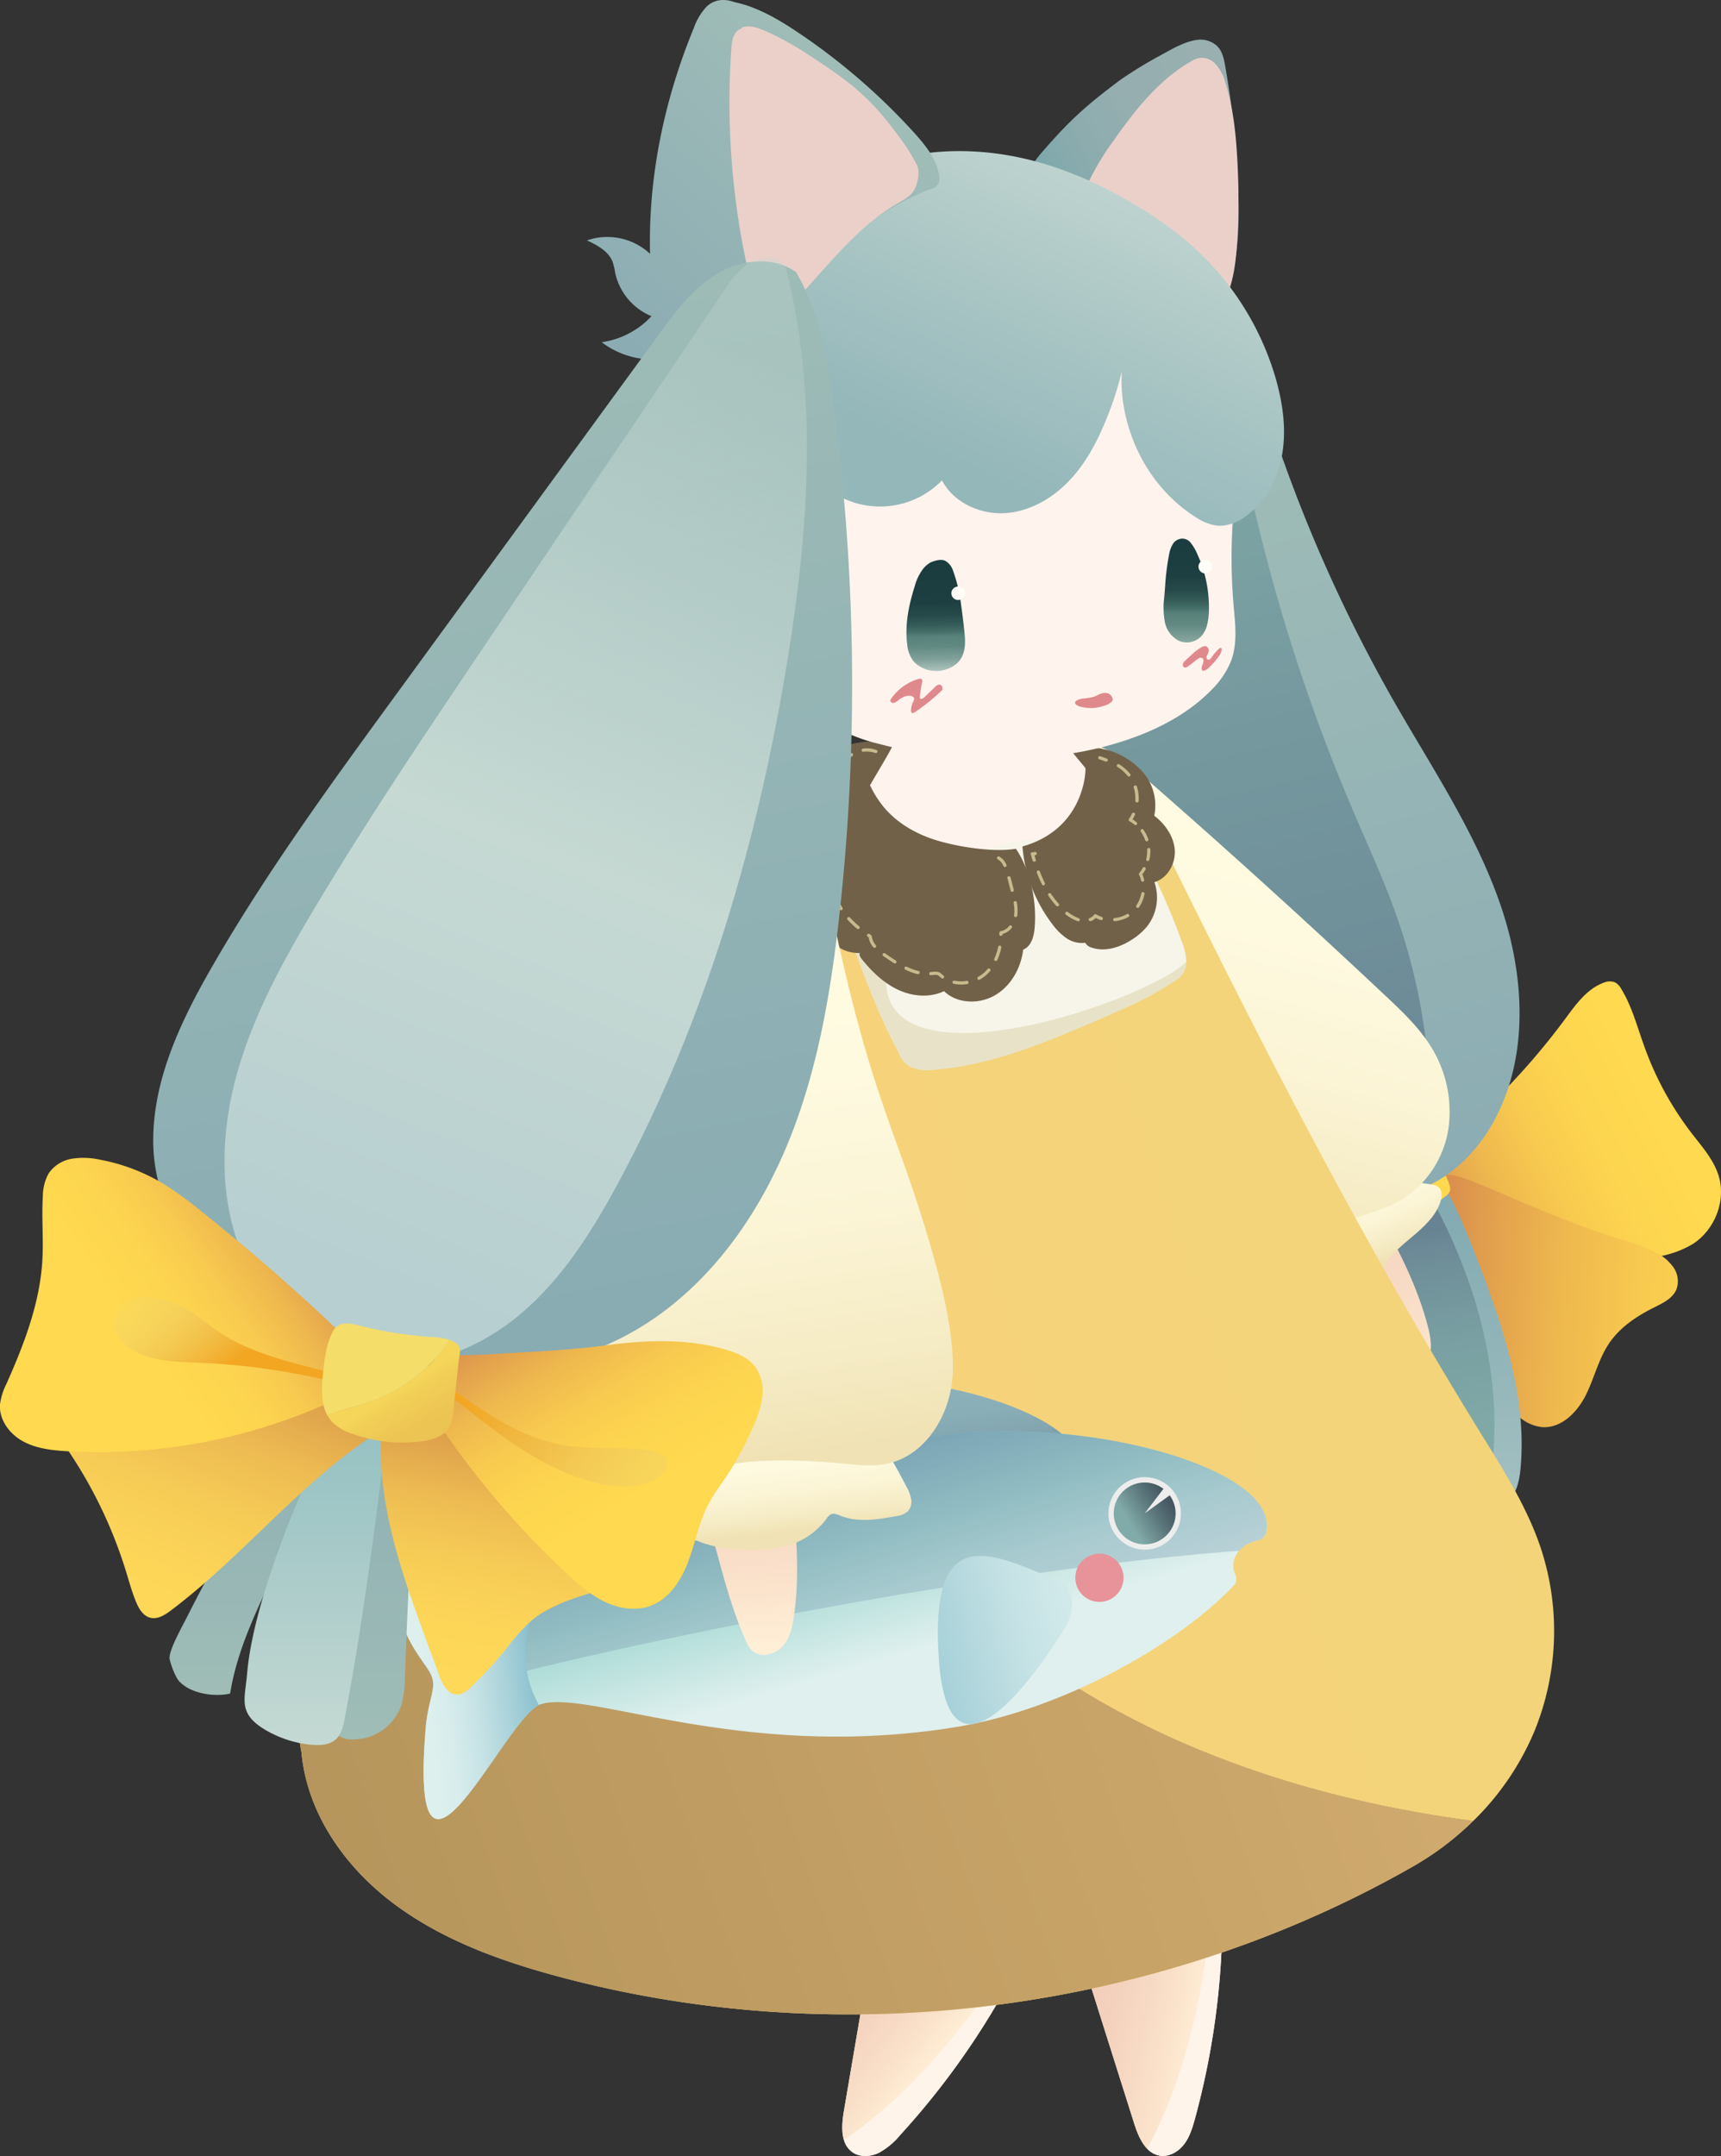 <svg xmlns="http://www.w3.org/2000/svg" xmlns:xlink="http://www.w3.org/1999/xlink" width="535.45" height="670.6" viewBox="0 0 535.45 670.6"><rect x="0" y="0" width="535.45" height="670.6" fill="#333333" stroke="none"/><defs><linearGradient id="a" x1="382.63" y1="587.65" x2="308.97" y2="572.63" gradientUnits="userSpaceOnUse"><stop offset="0" stop-color="#ffefd6"/><stop offset="0.14" stop-color="#fae1ca"/><stop offset="0.36" stop-color="#f4d2be"/><stop offset="0.62" stop-color="#f1c9b6"/><stop offset="1" stop-color="#f0c6b4"/></linearGradient><linearGradient id="b" x1="288.64" y1="843.66" x2="214.98" y2="828.64" gradientTransform="matrix(0.89, 0.46, -0.46, 0.89, 450.67, -276.8)" xlink:href="#a"/><linearGradient id="c" x1="432.33" y1="368.92" x2="365.16" y2="396.18" gradientUnits="userSpaceOnUse"><stop offset="0" stop-color="#db9c4a"/><stop offset="0.06" stop-color="#e0a44c"/><stop offset="0.25" stop-color="#edbb52"/><stop offset="0.47" stop-color="#f7cc56"/><stop offset="0.7" stop-color="#fdd658"/><stop offset="1" stop-color="#ffd959"/></linearGradient><linearGradient id="d" x1="444.63" y1="379.41" x2="514.46" y2="345.49" gradientUnits="userSpaceOnUse"><stop offset="0" stop-color="#db914d"/><stop offset="0.09" stop-color="#e19e4d"/><stop offset="0.3" stop-color="#eeb84e"/><stop offset="0.52" stop-color="#f8ca4f"/><stop offset="0.75" stop-color="#fdd54f"/><stop offset="1" stop-color="#ffd94f"/></linearGradient><linearGradient id="e" x1="422.23" y1="372.79" x2="402.27" y2="454.59" gradientUnits="userSpaceOnUse"><stop offset="0" stop-color="#db914d"/><stop offset="0.11" stop-color="#e19c4d"/><stop offset="0.48" stop-color="#f1bd4e"/><stop offset="0.79" stop-color="#fbd24f"/><stop offset="1" stop-color="#ffd94f"/></linearGradient><linearGradient id="f" x1="450.47" y1="403.83" x2="567.6" y2="410.05" xlink:href="#d"/><linearGradient id="g" x1="425.31" y1="367.02" x2="425.31" y2="474.77" gradientUnits="userSpaceOnUse"><stop offset="0" stop-color="#7ea7b0"/><stop offset="0.57" stop-color="#92b5b9"/><stop offset="1" stop-color="#a5c1c2"/></linearGradient><linearGradient id="h" x1="456.5" y1="360" x2="456.5" y2="469.28" xlink:href="#g"/><linearGradient id="i" x1="435.86" y1="384.11" x2="451.22" y2="477.74" gradientUnits="userSpaceOnUse"><stop offset="0" stop-color="#688494"/><stop offset="0.12" stop-color="#6f8f99"/><stop offset="0.36" stop-color="#799fa2"/><stop offset="0.63" stop-color="#7fa8a6"/><stop offset="1" stop-color="#81aba8"/></linearGradient><linearGradient id="j" x1="418.95" y1="371.77" x2="451.2" y2="371.77" xlink:href="#d"/><linearGradient id="k" x1="424.11" y1="378.24" x2="355.45" y2="123.76" gradientUnits="userSpaceOnUse"><stop offset="0" stop-color="#8bacb3"/><stop offset="0.94" stop-color="#9fbcb7"/><stop offset="1" stop-color="#a1bdb7"/></linearGradient><linearGradient id="l" x1="412.65" y1="381.93" x2="351.67" y2="115.45" gradientUnits="userSpaceOnUse"><stop offset="0" stop-color="#688494"/><stop offset="0.57" stop-color="#75989e"/><stop offset="1" stop-color="#81aba8"/></linearGradient><linearGradient id="m" x1="453.68" y1="440.24" x2="360.9" y2="301.57" gradientUnits="userSpaceOnUse"><stop offset="0" stop-color="#ffefd6"/><stop offset="0.12" stop-color="#fbe4cd"/><stop offset="0.38" stop-color="#f5d3bf"/><stop offset="0.66" stop-color="#f1c9b7"/><stop offset="1" stop-color="#f0c6b4"/></linearGradient><linearGradient id="n" x1="406.89" y1="369.52" x2="418.86" y2="397.45" gradientUnits="userSpaceOnUse"><stop offset="0" stop-color="#fffce3"/><stop offset="0.32" stop-color="#fefae0"/><stop offset="0.59" stop-color="#fbf4d5"/><stop offset="0.84" stop-color="#f5ebc4"/><stop offset="1" stop-color="#f0e2b4"/></linearGradient><linearGradient id="o" x1="396.99" y1="240.48" x2="358.08" y2="385.13" xlink:href="#n"/><linearGradient id="p" x1="472.47" y1="368.58" x2="71.18" y2="509.61" gradientUnits="userSpaceOnUse"><stop offset="0" stop-color="#f2d479"/><stop offset="0.99" stop-color="#fbd27e"/></linearGradient><linearGradient id="q" x1="480.61" y1="391.74" x2="79.32" y2="532.77" xlink:href="#p"/><linearGradient id="r" x1="521.81" y1="377.26" x2="-5.97" y2="562.74" gradientUnits="userSpaceOnUse"><stop offset="0" stop-color="#d9b174"/><stop offset="0.99" stop-color="#af9057"/></linearGradient><linearGradient id="s" x1="269.09" y1="468.21" x2="271.06" y2="439.48" gradientTransform="translate(-85.22 53.72) rotate(-10.92)" gradientUnits="userSpaceOnUse"><stop offset="0" stop-color="#688494"/><stop offset="0.16" stop-color="#7595a2"/><stop offset="0.39" stop-color="#82a5b0"/><stop offset="0.65" stop-color="#8aaeb8"/><stop offset="1" stop-color="#8cb1ba"/></linearGradient><linearGradient id="t" x1="246.7" y1="441.07" x2="254.77" y2="523.26" gradientTransform="translate(-85.22 53.72) rotate(-10.92)" gradientUnits="userSpaceOnUse"><stop offset="0" stop-color="#72a5c4"/><stop offset="0.26" stop-color="#85baca"/><stop offset="0.57" stop-color="#a1d7d2"/><stop offset="1" stop-color="#dff0ee"/></linearGradient><linearGradient id="u" x1="250.39" y1="442.29" x2="256.26" y2="502.03" gradientTransform="translate(-85.22 53.72) rotate(-10.92)" gradientUnits="userSpaceOnUse"><stop offset="0" stop-color="#688494"/><stop offset="0.53" stop-color="#7a98a8"/><stop offset="1" stop-color="#8eaebd"/></linearGradient><linearGradient id="v" x1="157.65" y1="504.47" x2="124.63" y2="502.27" gradientTransform="translate(-85.22 53.72) rotate(-10.92)" gradientUnits="userSpaceOnUse"><stop offset="0" stop-color="#8ec2cf"/><stop offset="0.23" stop-color="#a8d1d9"/><stop offset="0.54" stop-color="#c5e2e5"/><stop offset="0.81" stop-color="#d7ecec"/><stop offset="1" stop-color="#ddf0ee"/></linearGradient><linearGradient id="w" x1="263.68" y1="523.49" x2="348.75" y2="518.42" xlink:href="#v"/><linearGradient id="x" x1="349.5" y1="323.54" x2="335.25" y2="322.59" gradientTransform="translate(-109.27 408.63) rotate(-35.86)" gradientUnits="userSpaceOnUse"><stop offset="0" stop-color="#455661"/><stop offset="0.29" stop-color="#536b72"/><stop offset="0.88" stop-color="#799f9e"/><stop offset="1" stop-color="#81aba8"/></linearGradient><linearGradient id="y" x1="230.48" y1="512.09" x2="225.49" y2="379.41" xlink:href="#m"/><linearGradient id="z" x1="234.68" y1="447.19" x2="238.01" y2="477.45" xlink:href="#n"/><linearGradient id="aa" x1="213.44" y1="283.93" x2="238.05" y2="454.2" xlink:href="#n"/><linearGradient id="ab" x1="331.29" y1="74.66" x2="389.18" y2="45.82" gradientUnits="userSpaceOnUse"><stop offset="0" stop-color="#79a6ab"/><stop offset="0.06" stop-color="#7ea8ac"/><stop offset="0.3" stop-color="#8dacae"/><stop offset="0.58" stop-color="#96aeb0"/><stop offset="1" stop-color="#99afb0"/></linearGradient><linearGradient id="ac" x1="301.96" y1="145.91" x2="348.85" y2="39.17" gradientUnits="userSpaceOnUse"><stop offset="0" stop-color="#94b7ba"/><stop offset="0.45" stop-color="#a9c5c4"/><stop offset="1" stop-color="#c7d9d3"/></linearGradient><linearGradient id="ad" x1="290.58" y1="178.31" x2="291.43" y2="211.92" gradientUnits="userSpaceOnUse"><stop offset="0" stop-color="#1c3d3f"/><stop offset="0.27" stop-color="#1e3f41"/><stop offset="0.39" stop-color="#244848" stop-opacity="0.99"/><stop offset="0.48" stop-color="#2f5754" stop-opacity="0.97"/><stop offset="0.55" stop-color="#3f6b65" stop-opacity="0.95"/><stop offset="0.58" stop-color="#497870" stop-opacity="0.93"/><stop offset="0.68" stop-color="#4c7b74" stop-opacity="0.88"/><stop offset="0.8" stop-color="#55867e" stop-opacity="0.74"/><stop offset="0.91" stop-color="#63968f" stop-opacity="0.51"/><stop offset="1" stop-color="#71a69f" stop-opacity="0.3"/></linearGradient><linearGradient id="ae" x1="369.08" y1="169.02" x2="369.08" y2="206.26" xlink:href="#ad"/><linearGradient id="af" x1="187.79" y1="101.59" x2="265.91" y2="19.05" xlink:href="#k"/><linearGradient id="ag" x1="186.23" y1="407.79" x2="122.39" y2="83.57" gradientUnits="userSpaceOnUse"><stop offset="0" stop-color="#89acb3"/><stop offset="0.9" stop-color="#9dbbb6"/><stop offset="1" stop-color="#a0bdb6"/></linearGradient><linearGradient id="ah" x1="83.7" y1="418.31" x2="83.7" y2="527.17" xlink:href="#ag"/><linearGradient id="ai" x1="118.65" y1="415.43" x2="118.65" y2="541.09" xlink:href="#ag"/><linearGradient id="aj" x1="99.48" y1="418.57" x2="99.48" y2="542.78" gradientUnits="userSpaceOnUse"><stop offset="0" stop-color="#8bbcbf"/><stop offset="0.4" stop-color="#a0c6c6"/><stop offset="1" stop-color="#c5d9d3"/></linearGradient><linearGradient id="ak" x1="115.01" y1="399.64" x2="229.19" y2="110.58" gradientUnits="userSpaceOnUse"><stop offset="0" stop-color="#b7cfd1"/><stop offset="0.47" stop-color="#c6d9d3"/><stop offset="1" stop-color="#c6d9d3" stop-opacity="0.3"/></linearGradient><linearGradient id="al" x1="78.86" y1="424.09" x2="41.52" y2="516.99" xlink:href="#c"/><linearGradient id="am" x1="158.28" y1="447.72" x2="143.04" y2="531.96" xlink:href="#c"/><linearGradient id="an" x1="90.84" y1="377.82" x2="41.09" y2="413.06" xlink:href="#d"/><linearGradient id="ao" x1="168.07" y1="404.12" x2="202.94" y2="463.1" xlink:href="#d"/><linearGradient id="ap" x1="72.12" y1="423.75" x2="50.84" y2="395.37" gradientUnits="userSpaceOnUse"><stop offset="0" stop-color="#f2a622"/><stop offset="0.15" stop-color="#f0af33" stop-opacity="0.86"/><stop offset="0.74" stop-color="#eacf72" stop-opacity="0.32"/><stop offset="1" stop-color="#e8dc8b" stop-opacity="0.1"/></linearGradient><linearGradient id="aq" x1="148.33" y1="429.47" x2="220.6" y2="474.26" xlink:href="#ap"/><linearGradient id="ar" x1="136.13" y1="451.73" x2="123.71" y2="431.77" gradientUnits="userSpaceOnUse"><stop offset="0" stop-color="#ebc252"/><stop offset="0.46" stop-color="#edc553"/><stop offset="0.85" stop-color="#f2d057"/><stop offset="1" stop-color="#f5d65a"/></linearGradient></defs><path d="M377.81,560.81a237.67,237.67,0,0,0-5.33-26.29,115.06,115.06,0,0,0-7.06-20.3c-5-10.51-17-22.3-27.06-20.66A24.65,24.65,0,0,0,320,506.88c-5.21,10.94-4.51,23.75-2.39,35.68,2.54,14.27,6.91,28.14,11.28,42q9.87,31.23,19.73,62.47l4.23,13.37c.88,2.8,2.1,5.89,4.06,7.93a7,7,0,0,0,4,2.19c2.88.44,5.75-1.24,7.51-3.56s2.61-5.17,3.39-8A241.15,241.15,0,0,0,377.81,560.81Z" fill="#fff4e9"/><path d="M377.81,560.81c1,37.76-5,78.54-20.93,107.48a7,7,0,0,0,4,2.19c2.88.44,5.75-1.24,7.51-3.56s2.61-5.17,3.39-8A241.15,241.15,0,0,0,377.81,560.81Z" fill="#fff4e9"/><path d="M377.81,560.81a237.67,237.67,0,0,0-5.33-26.29,115.06,115.06,0,0,0-7.06-20.3c-5-10.51-17-22.3-27.06-20.66A24.65,24.65,0,0,0,320,506.88c-5.21,10.94-4.51,23.75-2.39,35.68,2.54,14.27,6.91,28.14,11.28,42q9.87,31.23,19.73,62.47l4.23,13.37c.88,2.8,2.1,5.89,4.06,7.93C372.78,639.35,378.83,598.57,377.81,560.81Z" fill="url(#a)"/><path d="M325.88,501.66a24.66,24.66,0,0,0-22.44,3.46c-9.63,7.36-14.85,19.07-18.42,30.66-4.26,13.85-6.69,28.18-9.12,42.47q-5.47,32.29-11,64.59l-2.35,13.83c-.49,2.89-.81,6.2,0,8.91a6.93,6.93,0,0,0,2.56,3.78c2.35,1.7,5.68,1.51,8.3.25a22.66,22.66,0,0,0,6.65-5.55,241,241,0,0,0,50.17-84.56,233.27,233.27,0,0,0,7.26-25.82,114.22,114.22,0,0,0,3-21.28C340.86,520.76,335.58,504.79,325.88,501.66Z" fill="#fff4e9"/><path d="M330.27,579.5C314,613.57,290,647.09,262.59,665.58a6.93,6.93,0,0,0,2.56,3.78c2.35,1.7,5.68,1.51,8.3.25a22.66,22.66,0,0,0,6.65-5.55A241,241,0,0,0,330.27,579.5Z" fill="#fff4e9"/><path d="M330.27,579.5a233.27,233.27,0,0,0,7.26-25.82,114.22,114.22,0,0,0,3-21.28c.34-11.64-4.94-27.61-14.64-30.74a24.66,24.66,0,0,0-22.44,3.46c-9.63,7.36-14.85,19.07-18.42,30.66-4.26,13.85-6.69,28.18-9.12,42.47q-5.47,32.29-11,64.59-1.19,6.92-2.35,13.83c-.49,2.89-.81,6.2,0,8.91C290,647.09,314,613.57,330.27,579.5Z" fill="url(#b)"/><path d="M429.38,389.14c-6,8.75-12.48,17.29-20.29,24.49S392,426.68,381.74,429.35c-3.58.93-7.88,1.3-10.53-1.29-1.79-1.75-2.31-4.43-2.36-6.93-.07-3.58.65-7.11,1.08-10.66A64.32,64.32,0,0,0,364,375.09c-2.12-4.38-4.82-9.16-3.39-13.82s6.9-7.3,11.85-7.06,9.51,2.65,13.86,5c9.36,5.13,18.75,10.48,29,13.35a56.35,56.35,0,0,1,8.95,2.81c2.84,1.33,5.45,3.5,6.49,6.46S430.89,388.58,429.38,389.14Z" fill="url(#c)"/><path d="M438.1,364.81a216.64,216.64,0,0,0,48.95-48c3.27-4.42,6.67-9.21,11.83-11.12a4.68,4.68,0,0,1,3.63-.13,5.21,5.21,0,0,1,1.93,2.07c3.39,5.55,5,12,7.23,18.07a98.88,98.88,0,0,0,14.78,26.95c3.17,4.1,6.73,8.1,8.26,13.05,2.4,7.75-1.2,16.82-8,21.21a30.55,30.55,0,0,1-11.37,4,65.63,65.63,0,0,1-29.39-1.61c-10.48-3-20.19-8.69-31-10.46-4-.66-8.26-.81-11.82-2.79A10.58,10.58,0,0,1,438.1,364.81Z" fill="url(#d)"/><path d="M427.06,381.26c-.53,5.88,1.33,11.67,2.95,17.34a146.21,146.21,0,0,1,5.66,29.71c.55,7.69,0,16.19-5.3,21.83A11.46,11.46,0,0,1,423,454a18.25,18.25,0,0,1-6.61-1.26c-4.91-1.55-10.05-2.93-15.17-2.33-3.79.45-7.39,2-11.19,2.41-4.82.57-10.32-1.06-12.65-5.32a11.6,11.6,0,0,1-.77-8.28,28.83,28.83,0,0,1,3.5-7.71c6.86-11.47,15.79-21.67,22-33.5a128.7,128.7,0,0,0,8.3-20.7c.69-2.18,1.44-4.5,3.21-6,3.08-2.56,8.12-1.18,10.6,2A14.65,14.65,0,0,1,427.06,381.26Z" fill="url(#e)"/><path d="M445.19,366c2.18-1.7,7.6-.46,10.21.45,9.35,3.26,31.1,13.73,48.4,18.91a60.6,60.6,0,0,1,11.46,4.25,14.62,14.62,0,0,1,5.41,4.6,7.53,7.53,0,0,1,.92,6.82c-1.18,2.86-4.28,4.31-7.05,5.69-5.44,2.71-10.67,6.22-14,11.26s-4.56,10.83-7.21,16.08-7.56,10.18-13.44,9.84a13,13,0,0,1-8.51-4.49,33.27,33.27,0,0,1-5.15-8.37,165.56,165.56,0,0,1-11.45-32.62c-1.31-5.52-2.36-11.2-5-16.22-1.65-3.14-3.86-5.94-5.6-9a7.36,7.36,0,0,1-1.24-4.29C443.06,367.42,444.38,366,445.19,366Z" fill="url(#f)"/><path d="M420.43,381.36a187.19,187.19,0,0,1-4.63,79.83c-.69,2.47-1.44,5-1.2,7.53s1.76,5.15,4.21,5.86a6.35,6.35,0,0,0,5.94-1.81,15.56,15.56,0,0,0,3.35-5.51c3.56-8.59,5.28-17.82,6.43-27.05,2.83-22.7,2.23-46.33-6.08-67.64A10.42,10.42,0,0,0,425.6,368c-1.43-1.14-3.72-1.4-5-.09-1,1-1.06,2.52-1.05,3.91A66.61,66.61,0,0,0,420.43,381.36Z" fill="url(#g)"/><path d="M443.62,360c7.52,10.13,12.32,22,16.79,33.76,7.58,20,14.52,41,12.73,62.37-.26,3.09-.74,6.27-2.36,8.91s-4.66,4.63-7.73,4.18-5.46-3.33-6.34-6.37-.61-6.27-.44-9.43c1.5-28.11-5.7-56-15.41-82.43-.81-2.22-1.66-4.6-1.1-6.9S443,359.86,443.62,360Z" fill="url(#h)"/><path d="M438.14,360.61c17.44,27,28.75,58.86,26.56,90.9-.51,7.56-2.17,15.8-8.09,20.54-4.9,3.91-11.57,4.52-17.82,5-3.1.22-6.77.19-8.57-2.33-1.66-2.32-.82-5.51-.07-8.26,4.09-14.86,4-30.5,3.83-45.91-.13-14.07-.31-28.44-5-41.71-1.13-3.21-2.52-6.39-2.78-9.78s.88-7.14,3.78-8.91S437.55,359.71,438.14,360.61Z" fill="url(#i)"/><path d="M445.34,360a18.73,18.73,0,0,1,5.62,8.57,3.28,3.28,0,0,1,.18,1.72A3.33,3.33,0,0,1,449.9,372a28.43,28.43,0,0,1-6.07,3.6q-7.11,3.42-14.45,6.4c-2.61,1.07-5.51,2.11-8.23,1.31a2.08,2.08,0,0,1-1.07-.61,2.37,2.37,0,0,1-.4-1.15c-.26-1.8-.49-3.6-.66-5.41a4.81,4.81,0,0,1,.3-2.84,4.55,4.55,0,0,1,1.34-1.39c7.19-5.35,18.13-5.15,24.14-11.69C445.28,360.45,445.75,360.73,445.34,360Z" fill="url(#j)"/><path d="M434.2,371.7c12.64-1.43,23.39-10.58,29.79-21.57,11.95-20.5,10.53-46.51,2.76-68.93s-21.21-42.35-33-62.95a468.37,468.37,0,0,1-45.45-110.13c-2-7.49-3.91-15.14-7.74-21.88s-10-12.6-17.32-14.37C353,69.54,342.32,76.22,336.79,85.2s-7,19.8-8.14,30.29a689,689,0,0,0,.8,154.27c2.42,20.46,5.82,41,13.82,60s15,31.44,33,41.45c6.55,3.65,20.86,7.29,28.35,7.21C416,378.32,424.36,372.82,434.2,371.7Z" fill="url(#k)"/><path d="M352.81,73.27c6.31-1,11.45,4.9,14.64,10.44,12.45,21.59,16.54,46.79,22,71.1a566.28,566.28,0,0,0,31.4,97.06c4.81,11.29,10,22.43,14,34a182.63,182.63,0,0,1,9.41,44.19c.9,10.45.76,21.51-4.26,30.72-6.58,12.1-21.72,18.84-35.12,15.64-6.66-1.6-12.63-5.31-18-9.6-20-16.11-32-40.48-38.07-65.43s-6.92-50.86-8.37-76.51c-2.61-46.3-7.31-93.45,3.55-138.54C345.44,80.69,348.34,74,352.81,73.27Z" fill="url(#l)"/><path d="M398.32,332.54c3.39,1.4,5.78,4.44,7.92,7.42,7.24,10.11,13.36,21,19.46,31.81,7.3,13,14.68,26.11,18.47,40.5.9,3.44,1.59,7.16.34,10.48s-5.11,5.91-8.4,4.55a9.71,9.71,0,0,1-2.8-2C423,415.66,415.1,403.84,406.09,393c-5.88-7.06-12.24-13.72-17.73-21.08s-10.12-15.57-12-24.56a22.59,22.59,0,0,1-.19-9.85,11.54,11.54,0,0,1,5.73-7.73,12.26,12.26,0,0,1,8.65-.49C393.42,330.09,396,331.59,398.32,332.54Z" fill="url(#m)"/><path d="M384.53,397.3a28.28,28.28,0,0,0-.13,15.56,2.47,2.47,0,0,0,.64,1.24,2.41,2.41,0,0,0,1.41.47,35.47,35.47,0,0,0,22.18-4.89,24.46,24.46,0,0,1,3.6-2,35.58,35.58,0,0,1,4.46-1.15,19.35,19.35,0,0,0,11.17-7.85c1.34-2,2.3-4.21,3.66-6.19,2.42-3.56,6-6.15,9.24-9s6.42-6.08,7.55-10.23a4.08,4.08,0,0,0-.4-3.71,4.73,4.73,0,0,0-3-1.21L433,366.53a8.87,8.87,0,0,0-8.2,1.77q-13.92,9.18-28.49,17.32a38.86,38.86,0,0,0-7.56,5A16.21,16.21,0,0,0,384.53,397.3Z" fill="url(#n)"/><path d="M329.9,232.79c4.12-2.3,9.33-1.87,13.65,0s8,5,11.52,8.11q38.79,33.84,76.3,69.12c4.79,4.5,9.61,9.08,13.22,14.58a38.16,38.16,0,0,1,6.1,26.14,31.65,31.65,0,0,1-14.43,22.31c-5.27,3.17-11.38,4.57-17.14,6.7a69.05,69.05,0,0,0-19,10.71c-8.26,6.56-15.7,15.36-26.09,17.18-7.8,1.37-15.92-1.69-22-6.73S341.52,389,337.89,382c-10.36-20.1-15.5-42.43-20.41-64.51-3.73-16.72-7.39-33.56-8-50.67-.28-7.57.09-15.42,3.45-22.2S323.26,232.37,329.9,232.79Z" fill="url(#o)"/><path d="M256.57,269c-3.35,4.33-8.15-7.86-8.55-13.33s2.62-11.19,7.64-13.39c-.32-3.69,2.08-7.21,5.25-9.12s7-2.47,10.65-2.59,7.42.12,11.08-.36A67.26,67.26,0,0,0,294.33,227c7.26-2.32,14.81-4.14,22.44-3.86s15.39,2.83,20.77,8.24c1.38,1.39,2.66,3.14,2.55,5.09-.14,2.68-2.79,4.53-5.33,5.37-4.88,1.63-10.16,1.19-15.28.86-8.77-.55-17.62-.7-26.29.71s-17.2,4.43-24.2,9.73a24,24,0,0,0-5,4.84C261.62,261.27,257.07,268.31,256.57,269Z" fill="#726149"/><path d="M301,212.54c-5.79-.5-11.36,2.77-15.25,7.09s-6.45,9.63-9.29,14.7c-3.3,5.89-7.06,11.54-9.7,17.75s-4.12,13.15-2.61,19.73c2,8.61,9,15.46,17,19.19s17,4.77,25.85,5.16c7.79.33,15.84.16,23-2.89a60.23,60.23,0,0,0,9.49-5.48,20,20,0,0,0,4.95-4.14c2.05-2.67,2.6-6.17,3-9.52,1.06-8.61,1.52-17.81-2.53-25.48a47.18,47.18,0,0,0-5.54-7.75L328.7,228a49.75,49.75,0,0,0-6.21-6.68A39.44,39.44,0,0,0,301,212.54Z" fill="#fff3ed"/><path d="M340.1,265.49c6.66-6.27,5.27-38.8,29.76,17.81,5,11.59,9.33,24,8.06,36.58-1.23,12.07-7.7,23.31-16.78,31.36s-20.6,13-32.5,15.4c-8.94,1.78-18.49,2.06-26.88-1.48s-14.7-10.43-19.35-18.11-7.73-16.18-11.09-24.51c-11.78-29.11-6.9-25.81-7.82-31.67-2.22-14.28,18.86-12,26-13C296.85,276.77,330.65,274.38,340.1,265.49Z" fill="#e8e3c8"/><path d="M370.77,297.15c-6.35,12.66-114,50.13-92.17-5.28S386.21,266.33,370.77,297.15Z" fill="#f7f5e9"/><path d="M458.35,566.4a84.45,84.45,0,0,0,19.06-27.95,82.34,82.34,0,0,0,2.07-56.63c-4.15-12.56-11.26-23.9-18.23-35.14C424,386.58,392,324,360.82,260.56c-4.44-9-10.75-16.83-21.58-20.55-.13,0,.23,1.22.1,1.26,3.42,2.85,3.82,4.38,6.32,8.09A194.84,194.84,0,0,1,367.72,293a17,17,0,0,1,1.34,6.48,6.34,6.34,0,0,1-3.49,5.55c-7.26,5.07-15.47,8.59-23.6,12.08-16.57,7.09-33.51,14.29-51.48,15.65a15.44,15.44,0,0,1-6.21-.47,7.75,7.75,0,0,1-4.69-4.9c-10.22-18.83-15.7-39.86-24.59-59.34-4.53-1.68-4.79-4.13-5.92-8.4-2.23-8.47-11.67-.31-14.22,3-10.38,13.59-17.21,26.26-23.12,37.21l-4,7.45C223.09,407.64,273.16,541.85,458.35,566.4Z" fill="url(#p)"/><path d="M103.38,483.67c-8.6,19.23-13.5,40.78-9.57,61.47,1.78,19.14,13.74,35.83,28.92,47.13s33.39,17.81,51.68,22.68c88.09,23.45,185.19,11,264.49-34a91.42,91.42,0,0,0,19.45-14.58c-185.19-24.55-235.26-158.76-250.64-259-23.3,42.93-45,80.6-72.06,122.09C124.16,447.09,112,464.45,103.38,483.67Z" fill="url(#q)"/><path d="M103.38,483.67c-8.6,19.23-13.5,40.78-9.57,61.47,1.78,19.14,13.74,35.83,28.92,47.13s33.39,17.81,51.68,22.68c88.09,23.45,185.19,11,264.49-34a91.42,91.42,0,0,0,19.45-14.58c-185.19-24.55-235.26-158.76-250.64-259-23.3,42.93-45,80.6-72.06,122.09C124.16,447.09,112,464.45,103.38,483.67Z" fill="url(#r)"/><path d="M318.11,263.28a46.13,46.13,0,0,0,9.29,24.16,18.79,18.79,0,0,0,4.37,4.35,8.42,8.42,0,0,0,5.88,1.45,3.08,3.08,0,0,0,1.91,1.47c4.31,1.52,9.15-.12,12.95-2.67A19.1,19.1,0,0,0,357,288a14.54,14.54,0,0,0,2.16-13.62c4.1-1.18,6.64-5.74,6.34-10s-3-8.07-6.38-10.66a15.8,15.8,0,0,0-3.59-13.62,23,23,0,0,0-12.47-7.17c-2.15-.5-4.77-.6-6.48,1.2a15.58,15.58,0,0,1,1.15,5C337.76,241.55,336.46,258.12,318.11,263.28Z" fill="#726149"/><path d="M270.68,244.21c-5.43,2.9-9.17,8.13-11.82,13.69a103.39,103.39,0,0,0-4.63,12.34A28.06,28.06,0,0,0,253,275a24.47,24.47,0,0,0,5.86,17.89,11.11,11.11,0,0,0,8.63,3.51c-.24.69.24,1.4.7,2,3.1,3.84,6.75,7.36,11.21,9.45s9.86,2.57,14.31.44c4.15,4,11.06,4.14,16,1.19s7.94-8.46,8.63-14.11c2.52-1,3.35-4.1,3.57-6.79.72-8.78-1.52-18.2-5.84-24.59-6.41,1.1-16.5-.3-23.78-2.35s-14.22-6.06-18.58-12.24A31.31,31.31,0,0,1,270.68,244.21Z" fill="#726149"/><path d="M344.05,236.83l-.17,0-1.87-.67a.51.51,0,0,1-.31-.64.5.5,0,0,1,.64-.3c.63.22,1.26.44,1.89.68a.5.5,0,0,1-.18,1Z" fill="#c6bb8d"/><path d="M353.71,249.59h0a.51.51,0,0,1-.47-.53c0-.27,0-.53,0-.79a10.57,10.57,0,0,0-.12-1.6,10.19,10.19,0,0,0-.39-1.7.5.5,0,1,1,1-.3,12,12,0,0,1,.42,1.85,11.27,11.27,0,0,1,.13,1.75c0,.28,0,.57,0,.85A.5.5,0,0,1,353.71,249.59Zm-2.51-8.08a.51.51,0,0,1-.39-.19,11.2,11.2,0,0,0-1.81-1.83,11.73,11.73,0,0,0-1.29-.9.5.5,0,0,1-.16-.69.48.48,0,0,1,.68-.16,13.3,13.3,0,0,1,1.4,1,12.79,12.79,0,0,1,2,2,.5.5,0,0,1-.09.7A.51.51,0,0,1,351.2,241.51Z" fill="#c6bb8d"/><path d="M353.3,256.64a.51.51,0,0,1-.32-.12,10.42,10.42,0,0,0-1.57-1.08.49.49,0,0,1-.16-.72,11.67,11.67,0,0,0,.94-1.66.52.52,0,0,1,.67-.25.5.5,0,0,1,.24.67,11.14,11.14,0,0,1-.74,1.36,11.27,11.27,0,0,1,1.26.92.5.5,0,0,1,.07.7A.5.5,0,0,1,353.3,256.64Z" fill="#c6bb8d"/><path d="M357.07,267.81H357a.5.5,0,0,1-.37-.6,11,11,0,0,0,.28-2.48c0-.16,0-.31,0-.47a.5.5,0,0,1,.48-.52.49.49,0,0,1,.52.48c0,.17,0,.34,0,.51a11.78,11.78,0,0,1-.31,2.7A.5.5,0,0,1,357.07,267.81Zm-.29-6.12a.5.5,0,0,1-.47-.34,11.48,11.48,0,0,0-1.33-2.64.5.5,0,1,1,.82-.56,11.66,11.66,0,0,1,1.46,2.88.5.5,0,0,1-.31.63A.51.51,0,0,1,356.78,261.69Z" fill="#c6bb8d"/><path d="M355.51,274.25a.5.5,0,0,1-.49-.39,8.9,8.9,0,0,0-.61-1.78.49.49,0,0,1,.06-.53,9.91,9.91,0,0,0,1.06-1.58.49.49,0,0,1,.68-.2.5.5,0,0,1,.2.68,12.28,12.28,0,0,1-1,1.49,10.58,10.58,0,0,1,.56,1.7.5.5,0,0,1-.38.6Z" fill="#c6bb8d"/><path d="M346.84,286.54a.51.51,0,0,1-.5-.45.5.5,0,0,1,.45-.55,9.9,9.9,0,0,0,3.83-1.22.5.5,0,0,1,.68.19.49.49,0,0,1-.18.68,11,11,0,0,1-4.23,1.34Zm7.13-4.15a.48.48,0,0,1-.28-.08.5.5,0,0,1-.13-.7,10.11,10.11,0,0,0,1.53-3.72.5.5,0,1,1,1,.19,10.9,10.9,0,0,1-1.69,4.1A.48.48,0,0,1,354,282.39Z" fill="#c6bb8d"/><path d="M339.21,286.51a.49.49,0,0,1-.46-.31.51.51,0,0,1,.27-.65,3.1,3.1,0,0,0,1.36-1,.49.49,0,0,1,.65-.14,8.65,8.65,0,0,0,1.73.76.5.5,0,0,1-.3,1,10.13,10.13,0,0,1-1.55-.65,4.5,4.5,0,0,1-1.51,1A.58.58,0,0,1,339.21,286.51Z" fill="#c6bb8d"/><path d="M335.35,286.48a.51.51,0,0,1-.17,0,11.18,11.18,0,0,1-2.18-1.07c-.47-.28-.93-.59-1.38-.92a.5.5,0,0,1-.1-.7.51.51,0,0,1,.7-.11,14.12,14.12,0,0,0,1.3.88,10.69,10.69,0,0,0,2,1,.5.5,0,0,1-.16,1ZM329,281.91a.54.54,0,0,1-.37-.16,26.54,26.54,0,0,1-2.46-3.18A.5.5,0,0,1,327,278a24.48,24.48,0,0,0,2.37,3.05.5.5,0,0,1,0,.71A.55.55,0,0,1,329,281.91Zm-4.37-6.54a.52.52,0,0,1-.45-.28c-.56-1.13-1.08-2.33-1.59-3.67a.5.5,0,0,1,.29-.64.5.5,0,0,1,.65.29c.5,1.3,1,2.47,1.55,3.57a.5.5,0,0,1-.23.67A.46.46,0,0,1,324.63,275.37Z" fill="#c6bb8d"/><path d="M321.76,268a.5.5,0,0,1-.48-.35c-.2-.63-.4-1.27-.59-1.92a.54.54,0,0,1,.05-.41.51.51,0,0,1,.35-.22L322,265a.5.5,0,0,1,.57.41.51.51,0,0,1-.42.57l-.31.05c.14.46.28.91.43,1.36a.51.51,0,0,1-.33.63Z" fill="#c6bb8d"/><path d="M299,306.23a11.25,11.25,0,0,1-2.26-.23.5.5,0,0,1-.38-.6.51.51,0,0,1,.59-.38,10.26,10.26,0,0,0,3.79.07.5.5,0,1,1,.17,1A11.28,11.28,0,0,1,299,306.23Zm5.58-1.46a.49.49,0,0,1-.43-.26.5.5,0,0,1,.19-.68,9.31,9.31,0,0,0,1.59-1.09,12.1,12.1,0,0,0,1.35-1.33.5.5,0,1,1,.75.66,13,13,0,0,1-1.45,1.43,11.83,11.83,0,0,1-1.75,1.21A.54.54,0,0,1,304.57,304.77Zm-11.33-.42a.45.45,0,0,1-.31-.11l-.28-.22-.17-.15a2.82,2.82,0,0,0-.86-.59,3,3,0,0,0-1.24,0l-.2,0-.54.05a.5.5,0,0,1-.08-1l.5-.05.19,0a4,4,0,0,1,1.7.05,3.73,3.73,0,0,1,1.19.78l.16.15.25.2a.5.5,0,0,1,.08.7A.49.49,0,0,1,293.24,304.35Zm-7.6-1.34h-.12a19.59,19.59,0,0,1-3.85-1.42.49.49,0,0,1-.23-.66.5.5,0,0,1,.67-.24,18.16,18.16,0,0,0,3.65,1.34.51.51,0,0,1,.36.61A.49.49,0,0,1,285.64,303Zm-7.24-3.34a.42.42,0,0,1-.26-.08c-.95-.6-1.87-1.22-2.77-1.84l-.58-.4a.5.5,0,1,1,.58-.82l.56.4c.89.61,1.81,1.23,2.74,1.82a.5.5,0,0,1,.16.69A.51.51,0,0,1,278.4,299.67Zm31.39-.79a.52.52,0,0,1-.21,0,.5.5,0,0,1-.24-.67,16.34,16.34,0,0,0,1.19-3.68.5.5,0,1,1,1,.2,17.63,17.63,0,0,1-1.26,3.9A.5.5,0,0,1,309.79,298.88Zm-37.7-4.07a.51.51,0,0,1-.39-.19,6.06,6.06,0,0,1-1.43-3.05l-.35-.24a.5.5,0,0,1,.57-.82l.53.36a.47.47,0,0,1,.21.36,5.19,5.19,0,0,0,1.24,2.76.49.49,0,0,1-.07.7A.47.47,0,0,1,272.09,294.81Zm39.31-3.7a.49.49,0,0,1-.5-.49c0-.15,0-.31,0-.46a.51.51,0,0,1,.41-.51A4.53,4.53,0,0,0,314,288a.49.49,0,0,1,.7-.06.49.49,0,0,1,.06.7,5.61,5.61,0,0,1-2.83,1.87v.06a.5.5,0,0,1-.5.5ZM267,289a.46.46,0,0,1-.32-.11,30.63,30.63,0,0,1-2.95-2.79.5.5,0,1,1,.73-.68,31.15,31.15,0,0,0,2.86,2.7.5.5,0,0,1-.32.88ZM316,285.25h-.08a.5.5,0,0,1-.42-.56,9.27,9.27,0,0,0,.1-1.41,13.38,13.38,0,0,0-.23-2.41.51.51,0,0,1,.41-.58.5.5,0,0,1,.58.4,15.4,15.4,0,0,1,.24,2.59,9.75,9.75,0,0,1-.11,1.55A.5.5,0,0,1,316,285.25Zm-54.3-2.13a.53.53,0,0,1-.42-.23,19.09,19.09,0,0,1-1.84-3.67.5.5,0,0,1,.3-.64.49.49,0,0,1,.64.29,18.55,18.55,0,0,0,1.74,3.48.5.5,0,0,1-.15.69A.53.53,0,0,1,261.66,283.12Zm53.22-5.74a.49.49,0,0,1-.48-.37l-1-3.86a.5.5,0,0,1,.35-.61.52.52,0,0,1,.62.35l1,3.86a.5.5,0,0,1-.35.62Zm-55.94-1.71a.49.49,0,0,1-.49-.45,14.08,14.08,0,0,1-.09-1.58,13.44,13.44,0,0,1,.24-2.55.5.5,0,1,1,1,.19,12.26,12.26,0,0,0-.22,2.36,14.64,14.64,0,0,0,.08,1.47.5.5,0,0,1-.44.55Zm53.69-6a.51.51,0,0,1-.46-.28,4.38,4.38,0,0,0-1.77-2.1.51.51,0,0,1-.19-.68.5.5,0,0,1,.68-.19,5.35,5.35,0,0,1,2.19,2.54.5.5,0,0,1-.24.67A.52.52,0,0,1,312.63,269.71Zm-53.27-1.95a.51.51,0,0,1-.47-.33,8.6,8.6,0,0,0-1-1.86c-.11-.18-.23-.35-.33-.52-.22-.33-.41-.67-.6-1a.5.5,0,0,1,.21-.68.49.49,0,0,1,.67.21c.17.32.36.63.56.94a5.39,5.39,0,0,0,.33.5,9.55,9.55,0,0,1,1.14,2.08.49.49,0,0,1-.3.64A.51.51,0,0,1,259.36,267.76ZM256,260.57a.5.5,0,0,1-.49-.39,17.11,17.11,0,0,1-.44-3.86v-.23a.51.51,0,0,1,.5-.49h0a.49.49,0,0,1,.49.51v.21a16.29,16.29,0,0,0,.41,3.63.49.49,0,0,1-.37.6Zm.09-7.93h-.12a.5.5,0,0,1-.36-.61,17,17,0,0,1,1.48-3.84.5.5,0,0,1,.88.48,16,16,0,0,0-1.39,3.6A.5.5,0,0,1,256.06,252.64Zm3.78-6.95a.45.45,0,0,1-.34-.14.49.49,0,0,1,0-.7l.1-.11a6,6,0,0,0,.81-1,5,5,0,0,0,.5-2.17.5.5,0,0,1,.54-.46.5.5,0,0,1,.46.54,5.83,5.83,0,0,1-.64,2.59,6.4,6.4,0,0,1-.95,1.16l-.1.11A.51.51,0,0,1,259.84,245.69Zm2.46-7.41a.59.59,0,0,1-.22-.05.49.49,0,0,1-.22-.67,8.79,8.79,0,0,1,2.71-3.21.5.5,0,0,1,.59.81,7.89,7.89,0,0,0-2.41,2.84A.49.49,0,0,1,262.3,238.28Zm10.19-4.06a.57.57,0,0,1-.18,0,7.69,7.69,0,0,0-3.7-.39.5.5,0,0,1-.56-.43.49.49,0,0,1,.43-.56,8.8,8.8,0,0,1,4.18.44.49.49,0,0,1,.29.64A.49.49,0,0,1,272.49,234.22Z" fill="#c6bb8d"/><path d="M330.93,446.47c-17.63-15.53-72.93-24.09-87-10.76,21.46,5.62-37.28,42.92-39.34,44.16S330.93,446.47,330.93,446.47Z" fill="url(#s)"/><path d="M383.81,488.09c-.77-4,2.59-8,7.5-8.92h0a3.21,3.21,0,0,0,2.6-2.59,11,11,0,0,0,0-4c-3.67-19-66.93-34.41-113.28-24.14-66.07,14.63-102.24,53.74-117.74,54.66-11.48.69-65.41-52.87-35.84,6.46,3.35,6.72,6.93,9.64,7.58,13s-1.59,7.42-2.2,14.91c-5.38,66.07,24.77-3.71,35.68-7.34,14.72-4.91,62.85,18,129.62,7,32.93-5.42,68.88-25.72,86.08-43.9a3.09,3.09,0,0,0,.53-3.52A6,6,0,0,1,383.81,488.09Z" fill="url(#t)"/><path d="M280.66,448.47c-66.07,14.63-102.24,53.74-117.74,54.66-11.48.69-65.41-52.87-35.84,6.46,3.35,6.72,6.93,9.64,7.58,13a11.69,11.69,0,0,1-.34,4.67c64.94-17.79,173.69-39,251.23-44.92a10.2,10.2,0,0,1,5.76-3.19h0a3.21,3.21,0,0,0,2.6-2.59,11,11,0,0,0,0-4C390.27,453.61,327,438.2,280.66,448.47Z" opacity="0.47" fill="url(#u)"/><path d="M162.92,503.13c-11.48.69-65.41-52.88-35.84,6.46,3.35,6.72,6.93,9.64,7.58,13s-1.59,7.42-2.2,14.91c-5.31,65.18,24-1.84,35.22-7.15A33.83,33.83,0,0,1,164,520.29a35.16,35.16,0,0,1,1.25-17.54A13.49,13.49,0,0,1,162.92,503.13Z" fill="url(#v)"/><path d="M332.11,493.43a2.6,2.6,0,0,0-1.43-1.3c-20.27-7.72-41.9-21.7-38.53,24.4,3.42,46.8,35.06-3.46,39.14-10.17C335,500.31,333.21,495.73,332.11,493.43Z" fill="url(#w)"/><circle cx="356.15" cy="470.72" r="11.28" fill="#ededed"/><path d="M356.15,470.72l5.83-7.63a9.62,9.62,0,1,0,1.95,2Z" fill="url(#x)"/><circle cx="342.06" cy="490.75" r="7.5" fill="#e89299"/><path d="M235.59,411.2c2.59,2.6,3.62,6.33,4.43,9.91,2.78,12.12,4.22,24.51,5.66,36.86,1.72,14.78,3.44,29.76,1.38,44.49-.49,3.52-1.3,7.21-3.74,9.8s-7,3.47-9.5,1a9.66,9.66,0,0,1-1.8-3c-5.76-12.85-8.51-26.81-12.64-40.27-2.7-8.78-6-17.38-8.2-26.3s-3.32-18.27-1.56-27.28a22.59,22.59,0,0,1,3.63-9.16,11.57,11.57,0,0,1,8.27-4.91,12.3,12.3,0,0,1,8.17,2.89C232,407.06,233.83,409.44,235.59,411.2Z" fill="url(#y)"/><path d="M198.73,448.83a184,184,0,0,0-7.08,25.46,8.79,8.79,0,0,0-.05,4.77c.87,2.33,3.47,3.52,5.91,4a22.39,22.39,0,0,0,16.51-3,3,3,0,0,1,3.63-.5,38.18,38.18,0,0,0,11.75,2.34,45.21,45.21,0,0,0,15.17-1.08,22.39,22.39,0,0,0,12.48-8.29,4,4,0,0,1,1.49-1.54c1-.41,2,.08,3,.48,5.41,2.17,11.51,1.16,17.24.12a6.75,6.75,0,0,0,3.59-1.42,4.49,4.49,0,0,0,1.09-4,12.84,12.84,0,0,0-1.56-4c-4.09-7.8-8.4-15.63-14.55-21.94a19,19,0,0,0-5.16-4,22,22,0,0,0-6.76-1.71,132.06,132.06,0,0,0-36.29.21,36.63,36.63,0,0,0-10.89,2.9C204.89,439.36,199.66,446.24,198.73,448.83Z" fill="url(#z)"/><path d="M245,260.13c-2.93-2.24-7.16-1-10.47.68-16.37,8.1-28.8,22.78-37.09,39.06S184.67,334.07,181,352c-6.17,29.78-10.4,60.27-7.8,90.57.61,7.16,2,15,7.7,19.44,4.67,3.62,11.18,3.91,16.93,2.6s11.08-4,16.65-6c15.52-5.45,32.45-4.8,48.83-3.29,4.14.38,8.35.82,12.43,0,12.16-2.35,20-15.26,20.64-27.63s-3.31-27.88-6.76-39.77c-7.65-26.35-13.38-37.37-20.49-61.85-4.2-14.45-8-30.84-11-45.61A34.27,34.27,0,0,0,245,260.13Z" fill="url(#aa)"/><path d="M360.87,17.32c3.95-2.13,8.08-4.74,12.47-5a7.53,7.53,0,0,1,4.43,1.3c2.25,1.37,3,4.27,3.41,6.87a276,276,0,0,1,4.1,39.63c.3,10,0,20.22-3.08,29.75A6.07,6.07,0,0,1,380.33,93a4.33,4.33,0,0,1-4.4.07,12.42,12.42,0,0,1-3.45-3c-6.16-6.93-13.93-12.14-21.55-17.41a90.32,90.32,0,0,0-24.58-12c-4.18-1.36-6.41-6.24-5.78-8s2.76-4.33,3.93-5.67c8.23-9.44,13.27-14.1,24.27-22.29A136.35,136.35,0,0,1,360.87,17.32Z" fill="url(#ab)"/><path d="M376,94.48a3.42,3.42,0,0,0,4.12-.4,8.43,8.43,0,0,0,2.26-3.79c1.74-5,2.25-10.36,2.56-15.65a220.28,220.28,0,0,0-.07-26.58c-.47-7.58-1.35-15.19-3.66-22.41a13.24,13.24,0,0,0-3.41-6.12,5.59,5.59,0,0,0-6.68-.76c-10.31,5.76-17.89,15.3-24.68,25a80,80,0,0,0-7.36,12.06c-1.42,3-2.4,7-.24,9.52a9.42,9.42,0,0,0,2.26,1.81l13.08,8.5c6.2,4,12.54,8.18,17,14.07A25,25,0,0,0,376,94.48Z" fill="#ebd0ca"/><path d="M378.21,89.57c6.64,6.68,9.28,15.75,9.87,24.57.86,12.71-2.07,25.35-3.61,38a175.51,175.51,0,0,0-.65,36.3c.5,5.81,1.27,11.82-.88,17.34a26.86,26.86,0,0,1-6,8.79c-10,10.28-24.87,16.18-40,19.16a141.74,141.74,0,0,1-63.16-2.28c-14.27-3.28-26.27-12.21-34.18-23s-12-23.48-14.16-36.17c-3.2-18.93-2.14-38.7,5.82-56.54a78.8,78.8,0,0,1,43.45-41.25c17.2-6.55,36.66-7,55.35-5.5,9.53.74,19.14,2,28,5.17S372.63,84,378.21,89.57Z" fill="#fff3ed"/><path d="M218.74,190.51a14.23,14.23,0,0,0,10.35-2.63,32.43,32.43,0,0,0,7.52-7.89,92,92,0,0,0,15.31-33.73,26.87,26.87,0,0,0,41.15,3.16c3.59,6.8,11.65,10.58,19.33,10.2s14.85-4.45,20.17-10,8.94-12.51,11.81-19.65c3.15-7.82,5.48-16.05,6-23.35-5.19,20.14,4,43.14,21.59,54.2a15.5,15.5,0,0,0,7,2.72,13.36,13.36,0,0,0,8.3-2.75c6.45-4.46,10.39-12,11.68-19.7s.14-15.71-2-23.25a88.41,88.41,0,0,0-25.74-41.1,112.69,112.69,0,0,0-16.66-12.2c-12.88-7.88-27-14-41.95-16.4s-30.61-1.15-44.39,5c-20.94,9.41-35.76,29.36-43.58,51s-11.44,35.38-12.06,58.33C212.34,169.14,214.62,186.25,218.74,190.51Z" fill="url(#ac)"/><path d="M289.59,174.9c1.38-.57,3.28-1.11,4.57-.43a5.5,5.5,0,0,1,2.37,3.08A46.46,46.46,0,0,1,299,188c.41,2.85.77,5.71,1.06,8.57.36,3.41.47,7.22-2.38,9.82a9.79,9.79,0,0,1-6.79,2.29,9.37,9.37,0,0,1-6.49-2.8,9.58,9.58,0,0,1-2.13-5.36c-.82-6.13.47-12.31,2.36-18.29a15.58,15.58,0,0,1,2.08-4.6A8.11,8.11,0,0,1,289.59,174.9Z" fill="url(#ad)"/><path d="M370.43,168.79a15.31,15.31,0,0,1,2.08,3.54,39.87,39.87,0,0,1,3.62,17.31,19.7,19.7,0,0,1-.61,4.9,8.22,8.22,0,0,1-1.58,3.15,6.25,6.25,0,0,1-6.93,1.73,8.29,8.29,0,0,1-4.58-5.9,24.35,24.35,0,0,1-.2-7.72l.26-3.28a77,77,0,0,1,1.29-10.28,8.82,8.82,0,0,1,1.11-3,3.54,3.54,0,0,1,2.64-1.69A3.3,3.3,0,0,1,370.43,168.79Z" fill="url(#ae)"/><path d="M233.7,110.08a41.72,41.72,0,0,1-32.32,10.81,49.14,49.14,0,0,0,16.82-13.82,26.31,26.31,0,0,1-31-.63,26.08,26.08,0,0,0,15.49-8.1,18.88,18.88,0,0,1-11.29-13.48,23.92,23.92,0,0,0-.77-3.35c-1.24-3.34-4.74-5.19-8-6.74a19.51,19.51,0,0,1,19.62,4.17c-.61-24,4.47-48.09,13.65-70.31a18.62,18.62,0,0,1,4-6.62c1.88-1.77,4.78-2.73,8.6-1.35,7.1,1.5,13.51,5.25,19.55,9.28a196.81,196.81,0,0,1,36.23,31.2c3.39,3.73,6.76,7.82,7.79,12.75A5,5,0,0,1,292,57a4.05,4.05,0,0,1-3.09,2,86,86,0,0,0-46.61,45.48,7.68,7.68,0,0,1-2,3.18C238.13,109.33,234.87,109,233.7,110.08Z" fill="url(#af)"/><path d="M230.85,8.85c-2.38.46-3.1,3.46-3.28,5.88A240.25,240.25,0,0,0,232.91,85c.61,2.74,1.31,5.54,3,7.81s4.47,3.91,7.21,3.34c2.15-.45,3.82-2.11,5.32-3.72C258.1,82,267,70.33,279.33,63.22c1.91-1.1,4-2.18,5.08-4.1s1.9-5.54.95-7.63a57,57,0,0,0-4.58-7.5c-10.06-14.06-16.34-18.62-31.13-28.17-3.2-2.06-12.26-7.24-16.05-7.57C232.05,8.11,230.19,8.55,230.85,8.85Z" fill="#ebd0ca"/><path d="M345.49,216.16a2.18,2.18,0,0,0-1.65-.64,4.9,4.9,0,0,0-2,.52,12,12,0,0,1-1.74.75,26.68,26.68,0,0,1-3.35.51c-1.11.18-2.26.63-2.28,1.27,0,.48.63.89,1.37,1.16a12.8,12.8,0,0,0,8.06-.34,5,5,0,0,0,2-1.17C346.57,217.49,346,216.7,345.49,216.16Z" fill="#e0898c"/><path d="M293.21,214.57a62.68,62.68,0,0,1-8.51,6.91c-.34.23-.84.44-1.11.13a.78.78,0,0,1-.14-.54,6.19,6.19,0,0,1,.64-2.74c.21-.43.47-1,.22-1.36a1.1,1.1,0,0,0-.61-.41c-1.49-.47-3.09.32-4.31,1.31a2.87,2.87,0,0,1-1.36.77c-.53.07-1.15-.38-1-.89a1,1,0,0,1,.2-.39,15.89,15.89,0,0,1,8.36-6.13c.48-.15,1.13-.2,1.33.26a1.11,1.11,0,0,1,0,.65,41.78,41.78,0,0,0-.73,4.57,1,1,0,0,0,0,.42c.22.49.95.17,1.33-.2l3.33-3.18a3,3,0,0,1,1-.74,1,1,0,0,1,1.15.28C293.34,213.74,293.09,214.35,293.21,214.57Z" fill="#e0898c"/><path d="M379.57,203.63a25.25,25.25,0,0,1-3.42,4,3.8,3.8,0,0,1-1.55,1,.54.54,0,0,1-.48-.06c-.38-.28-.29-1.11-.07-1.65a2.8,2.8,0,0,0,.35-1.71.81.81,0,0,0-.75-.64,1.61,1.61,0,0,0-.88.34c-1.11.73-2.13,1.7-3.24,2.41a1.5,1.5,0,0,1-.85.31A.79.79,0,0,1,368,207a1.68,1.68,0,0,1,.69-1.46l2-1.84a14.61,14.61,0,0,1,3.27-2.46,1.68,1.68,0,0,1,1.37-.18,1.49,1.49,0,0,1,.74,1.5c-.11.81-.86,1.43-.63,2.19a.61.61,0,0,0,.73.45,1.64,1.64,0,0,0,.73-.6,14.67,14.67,0,0,1,2.51-2.95c.24-.16.63-.2.68.17a1,1,0,0,1,0,.38A7.16,7.16,0,0,1,379.57,203.63Z" fill="#e0898c"/><circle cx="298.1" cy="184.53" r="2.1" fill="#fffef8"/><circle cx="374.98" cy="176.25" r="2.1" fill="#fffef8"/><path d="M139.26,423.26c22.61,5.74,47.32-.81,66.18-14.54s32.25-34,40.74-55.72,12.36-45,14.95-68.16a652.67,652.67,0,0,0-1.86-159.24c-1.95-14.51-4.62-29.52-11.66-41-7.14-5.1-17.34-3.81-24.82.77s-12.84,11.86-18,18.94L122.9,216.49c-19.75,27.06-39.54,54.19-56.33,83.17-9.91,17.1-19,35.68-18.9,55.44s11.92,40.76,31.47,45.79C100.25,406.56,119.4,418.21,139.26,423.26Z" fill="url(#ag)"/><path d="M107.24,419.92c-8.85,11.78-34.4,53.94-49.13,83.17C57,505.33,52.33,513.53,52.78,516c.29,1.64,1.77,5.58,2.88,6.83,3.74,4.19,11.47,5,15.94,3.93,2.15-13.5,8.26-26,14.13-38.34q11.79-24.82,22.68-50.07c1.31-3,3.67-8.24,4.59-10.52a38.21,38.21,0,0,0,1.64-6.55C115,418.47,109.46,417,107.24,419.92Z" fill="url(#ah)"/><path d="M133.77,420.94c-5.05,33.42-6.54,67.27-7.81,101a31,31,0,0,1-1.13,8.54,15.87,15.87,0,0,1-16,10.51,6.09,6.09,0,0,1-4.1-1.71c-1.28-1.47-1.23-3.64-1.1-5.59,2.41-35.65,5.38-71.52,14.73-106,1.36-5,3.6-10.75,8.62-12.08a4.69,4.69,0,0,1,4.71,1,4.93,4.93,0,0,1,1,1.93C133.33,420.84,133.31,423.3,133.77,420.94Z" fill="url(#ai)"/><path d="M114.84,419.93c-5,11.47-11.14,21.36-16.14,32.81-3.7,8.47-19.78,43.67-21.83,67.92-.68,8.09-3.06,12.46,6.26,17.73a34.39,34.39,0,0,0,14,4.32c2.58.21,5.43,0,7.35-1.69,1.75-1.58,2.29-4.06,2.74-6.38,5.56-29.07,9.27-58.47,13-87.83l2.48-19.74c.41-3.22.15-7.51-3-8.37C117.42,418.06,115.23,419.91,114.84,419.93Z" fill="url(#aj)"/><path d="M244.37,82.79c10.22,39.61,7.28,81.46.75,121.85-9.2,56.83-25.54,112.91-52.93,163.55-8,14.84-17.2,29.44-30.06,40.36s-30,17.83-46.67,15.15c-18.58-3-34-17.74-40.78-35.28S68.8,351.05,74,333s14.42-34.72,24.08-50.87c16.67-27.89,34.85-54.84,53-81.78L226.19,89c2.19-3.25,5.68-6.86,8.31-8C236.79,79.9,243.41,79.27,244.37,82.79Z" fill="url(#ak)"/><path d="M118.07,445.17C94,460.41,76,483.71,53.23,500.87c-1.89,1.43-4.15,2.88-6.45,2.31s-3.6-2.85-4.48-5c-1.27-3.09-2.15-6.33-3.13-9.52a141.61,141.61,0,0,0-18.53-38.32,2.1,2.1,0,0,1-.52-1.42,2,2,0,0,1,1-1.18c13.58-9.37,30.11-13.24,46.26-16.6,13.66-2.83,27.85-5.43,41.45-2.34a21.26,21.26,0,0,1,7.83,3.18,9.91,9.91,0,0,1,4.3,7A7.4,7.4,0,0,1,118.07,445.17Z" fill="url(#al)"/><path d="M119.34,438.71c-1.74,11.53-.7,23.36,1.76,34.76s6.34,22.45,10.32,33.42q2.6,7.17,5.26,14.31c1,2.69,2.65,5.85,5.52,5.87,1.79,0,3.29-1.29,4.57-2.54a132.82,132.82,0,0,0,10.76-11.74,66.37,66.37,0,0,1,7.42-8.36c5.94-5.17,13.82-7.38,21.34-9.75,1.9-.6,3.94-1.32,5.06-3a6.13,6.13,0,0,0,.51-5.29,16.4,16.4,0,0,0-2.78-4.71c-16.14-21-39.68-34.85-63-47.5-1.61-.88-3.51-1.76-5.19-1C118.56,434.24,118.53,437.61,119.34,438.71Z" fill="url(#am)"/><path d="M104.51,435.31a174.91,174.91,0,0,1-83.26,16.1c-4.8-.27-9.74-.77-14-3.05S-.34,441.61,0,436.81a19.66,19.66,0,0,1,2-6.37c5.47-12.27,10.4-25.06,11.18-38.46.38-6.63-.26-13.29.15-19.92a15,15,0,0,1,1.75-7,10.9,10.9,0,0,1,7.3-4.65,23.78,23.78,0,0,1,8.85.32,59.23,59.23,0,0,1,19.5,7.41,107.64,107.64,0,0,1,11.7,8.46Q85.55,395,106.89,415.45a12.19,12.19,0,0,1,2.83,3.5,9.15,9.15,0,0,1,.68,4.18C110.2,428.41,107.63,433.85,104.51,435.31Z" fill="url(#an)"/><path d="M135.93,442a271.94,271.94,0,0,0,40.52,47.51c3.59,3.34,7.33,6.62,11.75,8.73s9.67,2.94,14.26,1.21c5.8-2.18,9.48-7.93,11.66-13.73s3.29-12,6.11-17.52c1.84-3.59,4.36-6.79,6.56-10.18a99.15,99.15,0,0,0,7.28-13.74,34.38,34.38,0,0,0,3.08-9.46,13.23,13.23,0,0,0-2.05-9.52c-2.19-3-5.82-4.49-9.36-5.53-12-3.49-24.74-3-37.11-1.34s-24.34,2.06-36.79,2.83c-3.71.22-9.42.33-13.14.33s-4.59,3.69-4.89,6.58C133.22,433.76,133,437.65,135.93,442Z" fill="url(#ao)"/><path d="M104,429.88a207,207,0,0,0-41.95-6c-7.92-.31-16.52-.39-22.71-5.32-2.64-2.09-4.72-5.37-4.1-8.68a8.09,8.09,0,0,1,5.47-5.81,15.84,15.84,0,0,1,8.26-.22A31.12,31.12,0,0,1,59,407.78c3,1.83,5.69,4.15,8.59,6.15,10.31,7.1,22.92,9.77,35,12.91.92.24,2,.6,2.31,1.5S103.93,430.34,104,429.88Z" fill="url(#ap)"/><path d="M142.11,435.71c12.95,10.39,26.4,21.05,42.45,25.3,6.57,1.74,14,2.24,19.81-1.24,1.63-1,3.23-2.52,3.16-4.42-.11-2.89-3.67-4.15-6.54-4.45-8.71-.92-17.59.08-26.21-1.49-12.47-2.28-23.31-9.71-33.71-17C139.79,433.47,140.64,436,142.11,435.71Z" fill="url(#aq)"/><path d="M139.81,416.74a21.25,21.25,0,0,0-5.75-.9,122.88,122.88,0,0,1-22.31-3.56c-2.4-.61-5.26-1.2-7.11.45a6.15,6.15,0,0,0-1.34,1.92c-1.86,3.78-2.33,8.06-2.77,12.25-.47,4.51-.77,9.55,1.34,13.38,3.42-1.49,7.31-2.35,10.9-3.44C123.73,433.49,133.82,426.39,139.81,416.74Z" fill="#f4dd69"/><path d="M109.67,446a46.36,46.36,0,0,0,21.47,2.31c3.2-.41,6.67-1.38,8.42-4.09a12.64,12.64,0,0,0,1.51-5.64q.78-7.2,1.55-14.42c.22-2,1-4.61-.12-5.79a7.08,7.08,0,0,0-2.69-1.65c-6,9.65-16.08,16.75-27,20.1-3.59,1.09-7.48,2-10.9,3.44a10.47,10.47,0,0,0,1.48,2.07A15.81,15.81,0,0,0,109.67,446Z" fill="url(#ar)"/></svg>